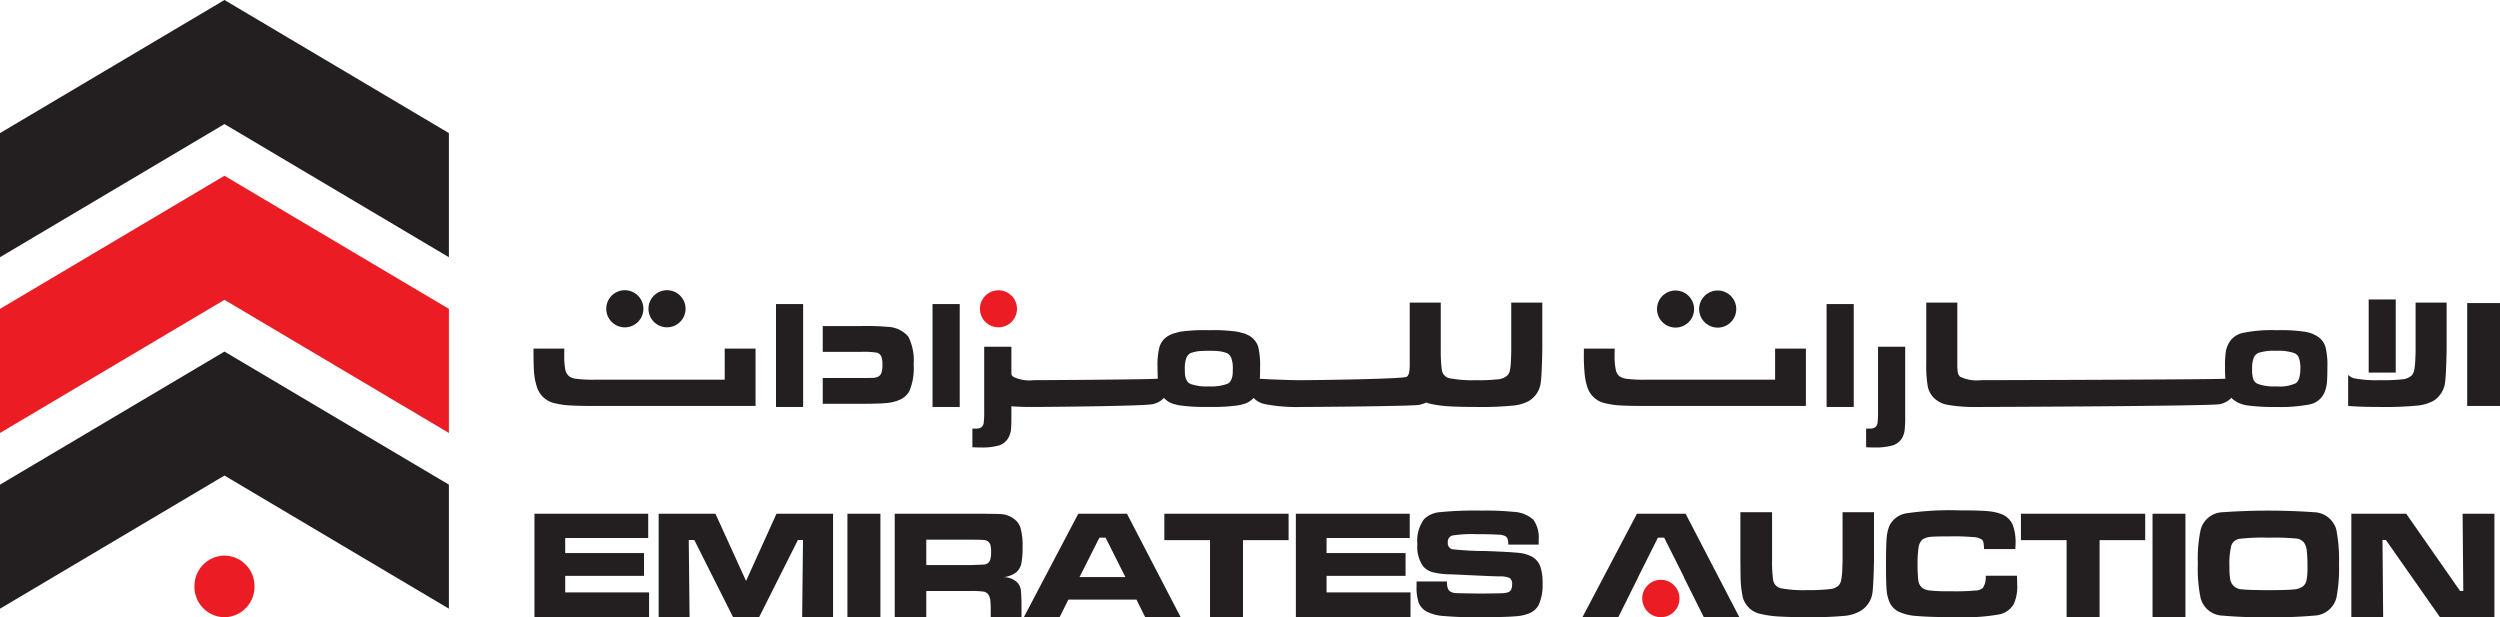 <svg id="Logo" xmlns="http://www.w3.org/2000/svg" xmlns:xlink="http://www.w3.org/1999/xlink" width="299.778" height="74.01" viewBox="0 0 299.778 74.01">
  <defs>
    <clipPath id="clip-path">
      <path id="Clip_10" data-name="Clip 10" d="M0,74.009H299.778V0H0Z" fill="none"/>
    </clipPath>
  </defs>
  <path id="Fill_1" data-name="Fill 1" d="M4.454,2.241A2.24,2.24,0,0,1,2.228,4.486,2.243,2.243,0,0,1,2.228,0,2.238,2.238,0,0,1,4.454,2.241" transform="translate(196.937 69.524)" fill="#ec1c24"/>
  <path id="Fill_3" data-name="Fill 3" d="M221.679,12.811h-3.815V.4h6.578L230.9,9.661h.388L231.206.4h3.815V12.809h-6.527l-6.487-9.26H221.6l.08,9.26Zm-174.694,0H43.2V.4h9.091c2.055,0,3.371.02,3.806.058A2.919,2.919,0,0,1,57.321.9a2.158,2.158,0,0,1,.952,1.169,7.953,7.953,0,0,1,.257,2.362,9.294,9.294,0,0,1-.158,1.991,1.957,1.957,0,0,1-.62,1.024,3.284,3.284,0,0,1-1.5.568,2.3,2.3,0,0,1,1.687.676,1.714,1.714,0,0,1,.384.858,19.544,19.544,0,0,1,.078,2.111v1.155H54.712v-.665a12.744,12.744,0,0,0-.06-1.463,1.548,1.548,0,0,0-.3-.683.9.9,0,0,0-.573-.271,11.769,11.769,0,0,0-1.53-.066H46.985V12.81Zm0-9.3V6.559h5.26c.83-.023,1.438-.046,1.626-.062a.782.782,0,0,0,.448-.137.821.821,0,0,0,.338-.463,3.47,3.47,0,0,0,.1-.9,3.323,3.323,0,0,0-.1-.913.9.9,0,0,0-.394-.433,1.16,1.16,0,0,0-.468-.106c-.136-.016-.453-.02-.978-.027l-.568-.008ZM18.6,12.811H14.892V.4H21.7l3.673,8.063L29.023.4h6.783V12.809H32.1l.1-9.26h-.609l-4.654,9.26H23.819L19.165,3.55H18.5l.1,9.26Zm111.364,0h-4.3L132.2.4h5.833l6.445,12.408h-4.26L137.817,8h.026l-2.378-4.723h-.754L132.344,8h.012l-2.394,4.811Zm-66.991,0H58.68L65.211.4h5.834l6.441,12.408H73.236L72.183,10.7H64.024L62.97,12.81Zm4.768-9.535L65.361,8h5.5L68.485,3.275ZM207.956,12.81a53,53,0,0,1-5.522-.188,2.821,2.821,0,0,1-2.637-2.077,17.386,17.386,0,0,1-.337-4.191A16.382,16.382,0,0,1,199.8,2.3,2.82,2.82,0,0,1,202.433.222a79.081,79.081,0,0,1,10.98,0A2.857,2.857,0,0,1,216.06,2.3a18.656,18.656,0,0,1,.327,4.109,18.6,18.6,0,0,1-.327,4.134,2.859,2.859,0,0,1-2.647,2.077A52.387,52.387,0,0,1,207.956,12.81Zm-.017-9.535a23.9,23.9,0,0,0-3.571.148,1.227,1.227,0,0,0-.905.822,9.313,9.313,0,0,0-.215,2.506,8.175,8.175,0,0,0,.112,1.633,1.445,1.445,0,0,0,1.359,1.082c.559.066,1.649.1,3.238.1,1.5,0,2.5-.029,2.99-.087a2.073,2.073,0,0,0,1.1-.359,1.274,1.274,0,0,0,.446-.734A8.264,8.264,0,0,0,212.6,6.77a15.666,15.666,0,0,0-.084-1.957,2.021,2.021,0,0,0-.328-.948,1.35,1.35,0,0,0-.979-.493A28.527,28.527,0,0,0,207.939,3.275Zm-9.969,9.535h-3.945V.4h3.945V12.809Zm-10.288,0H183.72V3.568h-5.476V.4h14.9V3.568h-5.467v9.24Zm-16.843,0c-2.4,0-4.036-.046-5.008-.14a6.027,6.027,0,0,1-2.249-.525,2.352,2.352,0,0,1-1.008-.957,4.378,4.378,0,0,1-.435-1.654c-.049-.558-.074-1.585-.074-3.05,0-1.436.025-2.483.074-3.112a5,5,0,0,1,.319-1.489A2.734,2.734,0,0,1,164.546.347,36.284,36.284,0,0,1,170.881,0c1.586,0,2.75.032,3.459.1a5.949,5.949,0,0,1,1.732.413,2.452,2.452,0,0,1,1.184,1.205,6.11,6.11,0,0,1,.345,2.32c0,.022,0,.079-.007.174s-.012.245-.019.432H173.82a4.536,4.536,0,0,0-.077-.819.493.493,0,0,0-.213-.34,2.108,2.108,0,0,0-1.079-.285,26.216,26.216,0,0,0-2.638-.082c-1.225,0-2,.019-2.424.06a2.122,2.122,0,0,0-.951.317,1.55,1.55,0,0,0-.461.924,11.756,11.756,0,0,0-.126,2.047,14.015,14.015,0,0,0,.1,1.993,1.351,1.351,0,0,0,.465.834,1.9,1.9,0,0,0,.995.323,20.145,20.145,0,0,0,2.426.081,26.271,26.271,0,0,0,2.866-.081,1.535,1.535,0,0,0,.967-.3,2.31,2.31,0,0,0,.347-1.475h3.752c.029.59.029,1,.029,1.169a4.855,4.855,0,0,1-.427,2.244,2.569,2.569,0,0,1-1.831,1.236A22.978,22.978,0,0,1,170.838,12.81Zm-18.159,0c-1.387,0-2.58-.029-3.451-.083a12.1,12.1,0,0,1-2.11-.291,2.777,2.777,0,0,1-2.3-2.4,12.877,12.877,0,0,1-.167-1.336c-.025-.392-.035-1.311-.049-2.777V.222h3.8v5.7a16.188,16.188,0,0,0,.131,2.456,1.21,1.21,0,0,0,.932.964,14.433,14.433,0,0,0,3.182.217,20.491,20.491,0,0,0,2.675-.119A1.663,1.663,0,0,0,156.387,9a1.354,1.354,0,0,0,.291-.569,9.884,9.884,0,0,0,.138-1.136l0-.109c.021-.5.039-.931.039-1.262V.222h3.771v5.7c-.031,1.812-.094,3.193-.177,3.886a2.988,2.988,0,0,1-1.5,2.282,4.683,4.683,0,0,1-2,.57A42.314,42.314,0,0,1,152.679,12.81Zm-39.567,0a40.335,40.335,0,0,1-4.107-.145,5.232,5.232,0,0,1-2-.52,2.133,2.133,0,0,1-.967-1.047,5.7,5.7,0,0,1-.265-1.994V8.528h3.643c-.006.624.115,1.008.368,1.176a1.321,1.321,0,0,0,.7.215c.212.013.73.022,1.587.036h.006l1.117.019c1.55-.007,2.525-.027,2.857-.037a2.667,2.667,0,0,0,.756-.139c.28-.12.422-.435.422-.938a.817.817,0,0,0-.29-.745,2.748,2.748,0,0,0-1.205-.2c-.458,0-1.387-.042-2.794-.105l-.146-.007-1.323-.062h-.005c-.793-.038-1.365-.065-1.682-.072a9.2,9.2,0,0,1-2.078-.253,2.3,2.3,0,0,1-1.137-.7,4.051,4.051,0,0,1-.7-2.673,4.356,4.356,0,0,1,.8-2.981,3.019,3.019,0,0,1,1.85-.843,43.173,43.173,0,0,1,5.108-.191,33.167,33.167,0,0,1,3.818.154,3.738,3.738,0,0,1,2.339.948,3.636,3.636,0,0,1,.632,2.386v.592h-3.646a2.2,2.2,0,0,0-.087-.695.605.605,0,0,0-.263-.314,1.769,1.769,0,0,0-.859-.184c-.482-.038-1.426-.06-2.59-.06a15.162,15.162,0,0,0-2.919.161.791.791,0,0,0-.532.845.736.736,0,0,0,.532.8,37.036,37.036,0,0,0,3.983.214c1.926.07,3.31.146,4,.22a4.3,4.3,0,0,1,1.6.47,2.207,2.207,0,0,1,.957,1.119,5.812,5.812,0,0,1,.29,2.044,5.743,5.743,0,0,1-.468,2.614,2.265,2.265,0,0,1-.994.944,4.963,4.963,0,0,1-1.755.412C116.874,12.774,115.427,12.81,113.112,12.81Zm-8.064,0H91.3V.4h13.654V3.316H94.982v1.8h9.472v2.74H94.982V9.838h10.066v2.971Zm-20.087,0H81.009V3.568h-5.48V.4h14.9V3.568H84.961v9.24Zm-43.478,0H37.527V.4h3.956V12.809Zm-27.739,0H0V.4H13.64V3.316H3.686v1.8h9.452v2.74H3.686V9.838H13.744v2.971Z" transform="translate(64.088 61.199)" fill="#231f20"/>
  <path id="Fill_5" data-name="Fill 5" d="M4.44,2.23A2.22,2.22,0,1,1,0,2.23a2.22,2.22,0,1,1,4.44,0" transform="translate(117.507 34.799)" fill="#ec1c24"/>
  <path id="Fill_7" data-name="Fill 7" d="M8.087,5.666c0,.349-.019.8-.043,1.375a8.758,8.758,0,0,1-.135,1.123,1.378,1.378,0,0,1-.293.57,1.9,1.9,0,0,1-1.069.458A20.69,20.69,0,0,1,3.862,9.3,14.745,14.745,0,0,1,.7,9.074,1.555,1.555,0,0,1,0,8.656v3.736c.166.02.33.02.48.033q1.21.089,3.433.088a38.341,38.341,0,0,0,4.235-.154,5.192,5.192,0,0,0,2.005-.54,3.022,3.022,0,0,0,1.471-2.287c.086-.6.146-1.9.184-3.867V0H8.087Z" transform="translate(281.57 36.287)" fill="#231f20"/>
  <path id="Clip_10-2" data-name="Clip 10" d="M0,74.009H299.778V0H0Z" fill="none"/>
  <g id="Logo-2" data-name="Logo" clip-path="url(#clip-path)">
    <path id="Fill_9" data-name="Fill 9" d="M0,8.771H3.244V0H0Z" transform="translate(284.032 35.908)" fill="#231f20"/>
    <path id="Fill_11" data-name="Fill 11" d="M22.93,3.73H7.308a15.887,15.887,0,0,1-2.113-.1A1.934,1.934,0,0,1,4.238,3.3a1.421,1.421,0,0,1-.419-.817A7.7,7.7,0,0,1,3.683.772c0-.287.006-.547.02-.772H0V.521A22.006,22.006,0,0,0,.092,3.035,7.385,7.385,0,0,0,.4,4.574a2.868,2.868,0,0,0,2.251,2,9.266,9.266,0,0,0,1.714.239c.617.045,1.606.065,2.976.065h19.28V0H22.93Z" transform="translate(189.925 41.8)" fill="#231f20"/>
    <path id="Fill_12" data-name="Fill 12" d="M0,12.34H3.255V0H0Z" transform="translate(219.028 36.46)" fill="#231f20"/>
    <path id="Fill_13" data-name="Fill 13" d="M1.431,7.759A11.061,11.061,0,0,1,1.37,9.153c-.083.455-.393.668-.919.668H0v2.23c.325.025.669.03,1.02.03a7.4,7.4,0,0,0,2.249-.273,2.01,2.01,0,0,0,1.115-1,2.726,2.726,0,0,0,.241-.843,14.62,14.62,0,0,0,.06-1.737V0H1.431Z" transform="translate(223.768 41.576)" fill="#231f20"/>
    <path id="Fill_14" data-name="Fill 14" d="M1.008,17.37c-.37,0-.683-.005-1.008-.031V15.11H.439c.54,0,.832-.212.919-.668a10.556,10.556,0,0,0,.058-1.393V5.289h3.26v3.3a.711.711,0,0,0,.217.3A4.407,4.407,0,0,0,7.351,9.3c.985,0,13.259-.072,14.881-.174l0-.049c-.015-.35-.033-.785-.033-1.337a8.891,8.891,0,0,1,.233-2.416,2.308,2.308,0,0,1,.876-1.22,3.071,3.071,0,0,1,.441-.256.342.342,0,0,1,.1-.035,1.356,1.356,0,0,1,.311-.122l.064-.019.021-.005c.018,0,.039-.008.047-.022h.047a6.379,6.379,0,0,1,.688-.171,20.5,20.5,0,0,1,3.312-.168h.033a20.306,20.306,0,0,1,3.309.168l.033.007a6.578,6.578,0,0,1,.666.164H32.4a.2.2,0,0,0,.072.023l.019,0,.049.015a1.63,1.63,0,0,1,.327.126.356.356,0,0,1,.084.035,3.087,3.087,0,0,1,.45.256,2.347,2.347,0,0,1,.878,1.22A9.478,9.478,0,0,1,34.5,7.745c0,.56,0,1-.039,1.385,1.6.1,4,.174,4.83.174,1.372,0,12.488-.139,12.813-.416a.967.967,0,0,0,.266-.487,6.478,6.478,0,0,0,.071-1.091V0h3.723V5.753A16.744,16.744,0,0,0,56.3,8.123a1.168,1.168,0,0,0,.932.95,14.937,14.937,0,0,0,3.175.23,20.415,20.415,0,0,0,2.67-.113,1.888,1.888,0,0,0,1.073-.458,1.3,1.3,0,0,0,.3-.571A6.265,6.265,0,0,0,64.57,7.04c.03-.482.045-.932.045-1.374V0h3.726V5.665c-.042,2.063-.1,3.292-.181,3.867a3,3,0,0,1-1.472,2.286,5.058,5.058,0,0,1-2,.541,38.069,38.069,0,0,1-4.247.153c-1.468,0-2.614-.029-3.407-.087a13.5,13.5,0,0,1-2.087-.284l-.093-.026a3.49,3.49,0,0,1-.425-.138,4.076,4.076,0,0,1-.809.278c-.777.171-12.627.257-14.062.257a20.609,20.609,0,0,1-4.474-.338,2.568,2.568,0,0,1-1.359-.745,2.544,2.544,0,0,1-1.42.788,2.722,2.722,0,0,1-.275.07L32,12.293l-.088.016c-.037.007-.068.013-.106.018a21.613,21.613,0,0,1-2.74.185H27.62a21.463,21.463,0,0,1-2.731-.185c-.069-.01-.129-.021-.185-.034a1.92,1.92,0,0,1-.3-.075,2.519,2.519,0,0,1-1.434-.788,2.537,2.537,0,0,1-1.354.745c-.946.236-12.727.338-14.532.338-.948,0-1.735-.029-2.406-.087v1.1c0,.808-.018,1.409-.052,1.736a2.621,2.621,0,0,1-.255.843,1.991,1.991,0,0,1-1.1,1A7.465,7.465,0,0,1,1.008,17.37ZM26.176,6.044h0a1.129,1.129,0,0,0-.533.628,3.7,3.7,0,0,0-.173,1.3c0,.194.009.367.019.535,0,.049.005.1.008.144a1.707,1.707,0,0,0,.347.887,1.126,1.126,0,0,0,.316.215,5.731,5.731,0,0,0,2.186.292,5.722,5.722,0,0,0,2.19-.292,1.19,1.19,0,0,0,.322-.211l.005,0a1.809,1.809,0,0,0,.337-.887c.019-.2.028-.425.028-.679a3.673,3.673,0,0,0-.17-1.3,1.119,1.119,0,0,0-.534-.628H30.5A4.2,4.2,0,0,0,29.259,5.8c-.269-.014-.576-.021-.913-.021s-.619.007-.909.021a4.231,4.231,0,0,0-1.241.242h-.019Z" transform="translate(116.6 36.287)" fill="#231f20"/>
    <path id="Fill_15" data-name="Fill 15" d="M41.984,12.514a24.052,24.052,0,0,1-3.485-.187,3.482,3.482,0,0,1-1.675-.69,1.882,1.882,0,0,1-.228-.224,2.666,2.666,0,0,1-1.375.762c-.936.235-27.214.339-28.947.339a19.056,19.056,0,0,1-3.721-.259A3.087,3.087,0,0,1,.8,11.306a2.748,2.748,0,0,1-.634-1.35A14.513,14.513,0,0,1,0,7.385V0H3.726V7.31A6.534,6.534,0,0,0,3.789,8.4a.932.932,0,0,0,.279.487A4.524,4.524,0,0,0,6.541,9.3c1.182,0,27.7-.07,29.329-.173-.042-.446-.045-.966-.045-1.5a11.371,11.371,0,0,1,.085-1.659,2.946,2.946,0,0,1,.325-1.022,2.515,2.515,0,0,1,1.671-1.3,16.736,16.736,0,0,1,4.068-.339,20.181,20.181,0,0,1,3.3.168A4.007,4.007,0,0,1,47,4.109a2.317,2.317,0,0,1,.877,1.22A9.119,9.119,0,0,1,48.1,7.745c0,.866-.017,1.448-.054,1.832a4.377,4.377,0,0,1-.251,1.092,2.454,2.454,0,0,1-1.886,1.55A18.452,18.452,0,0,1,41.984,12.514Zm.009-6.733a6.016,6.016,0,0,0-2.166.25,1.105,1.105,0,0,0-.581.64,3.717,3.717,0,0,0-.17,1.3,3.649,3.649,0,0,0,.147,1.227,1.018,1.018,0,0,0,.544.554,5.826,5.826,0,0,0,2.218.292,4.541,4.541,0,0,0,2.354-.392c.346-.262.522-.856.522-1.764a3.387,3.387,0,0,0-.175-1.248.966.966,0,0,0-.569-.59A5.7,5.7,0,0,0,41.993,5.782Z" transform="translate(230.979 36.287)" fill="#231f20"/>
    <path id="Fill_16" data-name="Fill 16" d="M22.927,3.73H7.313a15.659,15.659,0,0,1-2.111-.1A1.835,1.835,0,0,1,4.249,3.3,1.494,1.494,0,0,1,3.8,2.481,9.39,9.39,0,0,1,3.689.772c0-.287,0-.547.009-.772H0V.521C0,1.635.031,2.471.081,3.035A7.767,7.767,0,0,0,.4,4.574a2.866,2.866,0,0,0,2.261,2,8.907,8.907,0,0,0,1.712.239q.9.067,2.965.065H26.627V0h-3.7Z" transform="translate(63.973 41.8)" fill="#231f20"/>
    <path id="Fill_17" data-name="Fill 17" d="M0,12.34H3.26V0H0Z" transform="translate(111.821 36.46)" fill="#231f20"/>
    <path id="Fill_18" data-name="Fill 18" d="M0,12.34H3.253V0H0Z" transform="translate(93.052 36.46)" fill="#231f20"/>
    <path id="Fill_19" data-name="Fill 19" d="M7.807.1A30.046,30.046,0,0,0,4.589,0H0V3.093H4.6a10.138,10.138,0,0,1,1.954.113.865.865,0,0,1,.472.452,2.669,2.669,0,0,1,.129.958,3.1,3.1,0,0,1-.11.977.844.844,0,0,1-.391.47,1.641,1.641,0,0,1-.5.144c-.183.011-.7.024-1.552.024H0V9.322H4.628q2.173,0,2.979-.086a4.854,4.854,0,0,0,1.771-.463,2.433,2.433,0,0,0,.991-.931A7.034,7.034,0,0,0,10.9,4.616a6.414,6.414,0,0,0-.63-3.335A3.372,3.372,0,0,0,7.807.1" transform="translate(98.657 39.096)" fill="#231f20"/>
    <path id="Fill_20" data-name="Fill 20" d="M4.454,2.23A2.227,2.227,0,1,1,2.22,0,2.229,2.229,0,0,1,4.454,2.23" transform="translate(72.697 34.799)" fill="#231f20"/>
    <path id="Fill_21" data-name="Fill 21" d="M4.447,2.23A2.224,2.224,0,1,1,2.225,0,2.225,2.225,0,0,1,4.447,2.23" transform="translate(77.76 34.799)" fill="#231f20"/>
    <path id="Fill_22" data-name="Fill 22" d="M4.447,2.235A2.223,2.223,0,1,1,2.209,0,2.231,2.231,0,0,1,4.447,2.235" transform="translate(198.694 34.834)" fill="#231f20"/>
    <path id="Fill_23" data-name="Fill 23" d="M4.45,2.235A2.225,2.225,0,1,1,2.215,0,2.231,2.231,0,0,1,4.45,2.235" transform="translate(203.747 34.834)" fill="#231f20"/>
    <path id="Fill_24" data-name="Fill 24" d="M53.827,30.842V15.96L26.915,0,0,15.96V30.842L26.915,14.877Z" transform="translate(0 0)" fill="#231f20"/>
    <path id="Fill_25" data-name="Fill 25" d="M53.827,30.841V15.964L26.915,0,0,15.964V30.841L26.915,14.877Z" transform="translate(0 21.076)" fill="#ec1c24"/>
    <path id="Fill_26" data-name="Fill 26" d="M53.827,30.831V15.957L26.915,0,0,15.957V30.831L26.915,14.867Z" transform="translate(0 42.157)" fill="#231f20"/>
    <path id="Fill_27" data-name="Fill 27" d="M7.2,3.692a3.651,3.651,0,0,1-3.6,3.7A3.651,3.651,0,0,1,0,3.692,3.648,3.648,0,0,1,3.594,0,3.648,3.648,0,0,1,7.2,3.692" transform="translate(23.316 66.622)" fill="#ec1c24"/>
    <path id="Fill_28" data-name="Fill 28" d="M0,12.337H3.932V0H0Z" transform="translate(295.845 36.342)" fill="#231f20"/>
  </g>
</svg>
